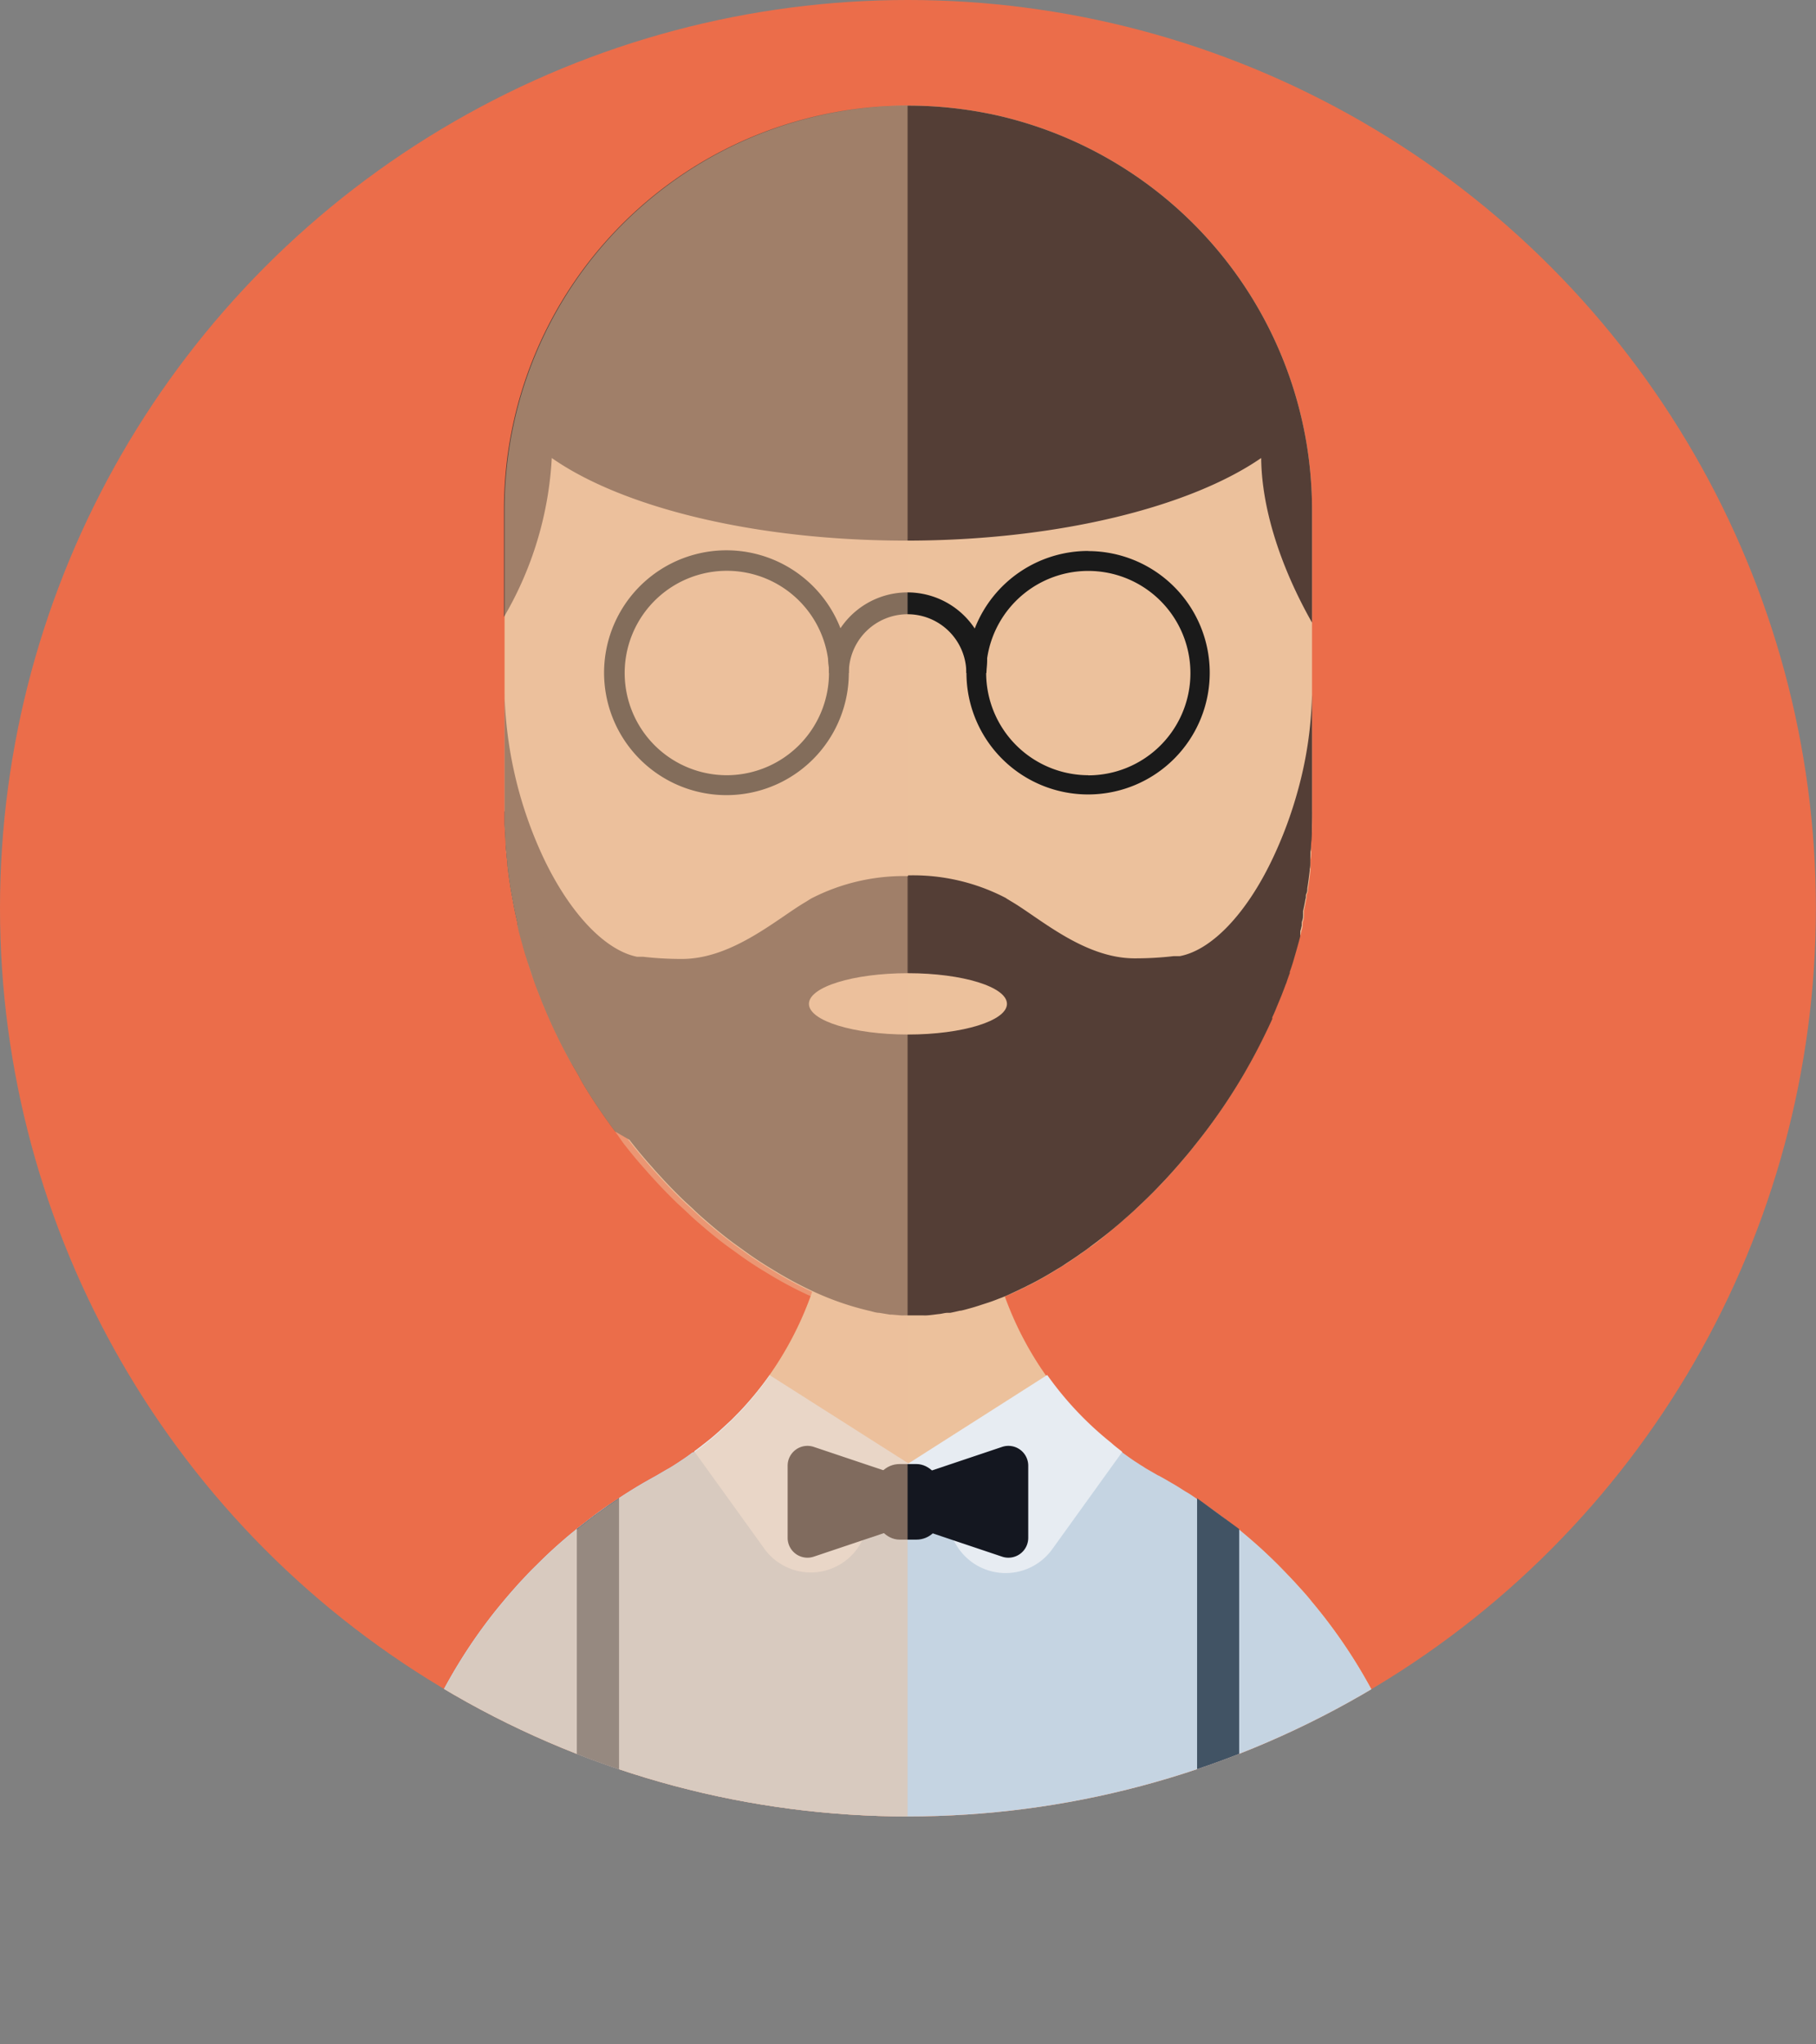 <svg xmlns="http://www.w3.org/2000/svg" xmlns:xlink="http://www.w3.org/1999/xlink" viewBox="0 0 149.29 168"><rect x="0" y="0" width="149.29" height="168" fill="#808080" stroke="none"/><defs><style>.cls-1{fill:#eb6d4a;}.cls-2{isolation:isolate;}.cls-3{clip-path:url(#clip-path);}.cls-11,.cls-4{fill:#ecc19c;}.cls-5{fill:#c5d4e2;}.cls-6{fill:#1a1a1a;}.cls-7{fill:#415364;}.cls-8{fill:#e7ecf2;}.cls-9{fill:#543e36;}.cls-10{fill:#141720;}.cls-11{opacity:0.5;mix-blend-mode:multiply;}</style><clipPath id="clip-path"><circle class="cls-1" cx="74.64" cy="74.64" r="74.64"/></clipPath></defs><title>Recurso 3</title><g class="cls-2"><g id="Capa_2" data-name="Capa 2"><g id="OBJECTS"><circle class="cls-1" cx="74.64" cy="74.64" r="74.64"/><g class="cls-3"><path class="cls-4" d="M107.86,41.89v24.8c0,.31,0,.62,0,.93v.15c0,.42,0,.83-.07,1.25,0,.14,0,.28,0,.42a.76.76,0,0,0,0,.15c0,.13,0,.27,0,.4s0,.44-.06.66a.34.34,0,0,1,0,.1.36.36,0,0,1,0,.1,2.72,2.72,0,0,1,0,.31l0,.26a.69.69,0,0,1,0,.13c-.06.49-.12,1-.2,1.46,0,.15,0,.29-.08.44s0,.28-.06.41,0,0,0,0c-.06.34-.12.67-.2,1a.65.65,0,0,1,0,.2,1.06,1.06,0,0,1,0,.19.36.36,0,0,1,0,.11s0,0,0,0c0,.17-.07.33-.11.49a.17.17,0,0,1,0,.1s0,0,0,.08a.14.14,0,0,1,0,.07c0,.15-.07.32-.11.47v0c0,.14-.08.3-.13.45s0,0,0,0c-.16.66-.35,1.32-.56,2,0,0,0,0,0,0-.09.31-.19.61-.3.92l0,.1c-.1.27-.2.55-.29.83a1.86,1.86,0,0,0-.1.25l-.3.78-.39.94c-.11.28-.23.56-.36.83,0,.05,0,.09,0,.14-.14.3-.27.59-.41.88s-.29.6-.44.9q-.45.9-.93,1.77l-.44.78a47.12,47.12,0,0,1-4.17,6.07c-.21.27-.42.53-.64.79s-.61.72-.92,1.07-.55.62-.84.93l-.59.62c-.59.61-1.2,1.19-1.8,1.75-.16.16-.33.31-.51.46s-.55.5-.84.74l-.67.57c-.59.48-1.18,1-1.77,1.38q-.37.28-.75.54c-.41.29-.83.57-1.24.84l-.71.44c-.83.51-1.67,1-2.5,1.39-.2.11-.41.21-.61.3l-.64.3-.81.34a2,2,0,0,1-.31.12c-.32.13-.65.26-1,.36s-.8.27-1.2.39l-.84.22h-.06l-.83.18-.22,0-.69.11a8.14,8.14,0,0,1-1,.1,1.84,1.84,0,0,1-.33,0c-.26,0-.52,0-.78,0h0c-.25,0-.5,0-.75,0a1.36,1.36,0,0,1-.29,0,5.83,5.83,0,0,1-.71-.06l-.16,0-.91-.14a8,8,0,0,1-.79-.17,24,24,0,0,1-4.29-1.44,31.48,31.48,0,0,1-3.74-2c-.63-.38-1.26-.79-1.88-1.22l-.93-.67q-1.45-1.06-2.88-2.31l-.78-.72-.78-.72c-.63-.61-1.25-1.25-1.86-1.91l-.71-.78c-.65-.74-1.28-1.5-1.89-2.29-.23-.28-.45-.58-.67-.87-.83-1.09-1.61-2.23-2.35-3.42l-.58-1L47,87.42a42.85,42.85,0,0,1-2.22-4.57c-.1-.22-.2-.45-.28-.68s-.25-.6-.35-.89-.32-.86-.47-1.3l-.42-1.31c-.13-.42-.25-.85-.37-1.28s-.24-.91-.35-1.37a0,0,0,0,1,0,0,.89.89,0,0,0,0-.14c-.15-.66-.29-1.32-.42-2-.16-.88-.29-1.77-.39-2.68,0-.28-.06-.57-.09-.86s-.05-.59-.07-.89c0-.55-.07-1.1-.08-1.66,0-.35,0-.69,0-1V41.89a33.55,33.55,0,0,1,.46-5.53A33.21,33.21,0,0,1,74.61,8.68h0A33.67,33.67,0,0,1,82,9.49a33.26,33.26,0,0,1,25.38,26.78A33.56,33.56,0,0,1,107.86,41.89Z"/><path class="cls-4" d="M117.92,159.29H31.37a43.1,43.1,0,0,1,2.31-14c.27-.79.56-1.57.88-2.35h0c.31-.77.66-1.53,1-2.28a42.85,42.85,0,0,1,5.27-8.4c.53-.65,1.06-1.28,1.6-1.88.27-.31.56-.61.84-.91s.57-.59.87-.88h0c.73-.73,1.48-1.43,2.27-2.1.32-.28.67-.56,1-.83h0l.07-.05a1.09,1.09,0,0,0,.11-.1c.41-.31.81-.64,1.22-.94s.8-.58,1.21-.87l0,0,.29-.2.53-.34h0l.45-.3c.44-.28.87-.54,1.31-.8s.89-.51,1.34-.76h0l.75-.44.29-.17c.33-.2.67-.41,1-.63s.62-.42.91-.65l.07,0,.25-.19a8.45,8.45,0,0,0,.69-.53h0c.36-.28.71-.57,1.05-.88a.25.25,0,0,0,.08-.07l1-.92.66-.67a27.34,27.34,0,0,0,2.47-3,27.72,27.72,0,0,0,3.47-6.6v0h0a27.23,27.23,0,0,0,1.6-9.24l6.3,0h0l6.48,0a27.37,27.37,0,0,0,1.56,9.14h0a27.45,27.45,0,0,0,8.69,12.2h0c.24.2.49.4.73.58l.16.12.91.64.19.13.27.18a3,3,0,0,0,.35.22l.27.17.4.24.62.36a.41.41,0,0,1,.15.07c.36.19.72.41,1.07.61s.7.42,1.05.64a5.29,5.29,0,0,1,.5.32l.37.24h0l.1.07c.09.06.17.13.26.18.5.33,1,.68,1.47,1l.25.17h0c.4.31.81.62,1.21.95l.07.05a.12.12,0,0,1,.05,0c.15.11.29.23.43.35q.89.74,1.74,1.53l1.16,1.1h0q.73.74,1.44,1.5c.47.52.93,1,1.37,1.57A43,43,0,0,1,117.92,159.29Z"/><path class="cls-5" d="M117.92,159.29H31.37a43.1,43.1,0,0,1,2.31-14c.27-.79.56-1.57.88-2.35h0c.31-.77.66-1.53,1-2.28a42.85,42.85,0,0,1,5.27-8.4c.53-.65,1.06-1.28,1.6-1.88.27-.31.56-.61.84-.91s.57-.59.87-.88c.73-.74,1.48-1.43,2.27-2.11.32-.28.67-.56,1-.83l.07-.06.11-.09,1.22-.94c.42-.31.83-.61,1.25-.89l.82-.55c.15-.11.3-.2.45-.3.44-.28.87-.55,1.31-.81s.89-.51,1.34-.76h0l.75-.44.29-.16c.34-.2.67-.42,1-.64s.62-.42.91-.65l.07,0,.25-.19.21-.17c.16-.11.31-.24.47-.37h0a23.51,23.51,0,0,0,6.77,4.81,22.59,22.59,0,0,0,6.85,2,3.4,3.4,0,0,0,.46.07c.57.06,1.15.1,1.73.12.27,0,.54,0,.82,0h.07c.27,0,.54,0,.8,0,.59,0,1.16,0,1.73-.11l.48-.07a22.79,22.79,0,0,0,6.84-2,23.52,23.52,0,0,0,6.83-4.83h0l.73.58.16.12c.3.22.6.44.91.65l.19.13.27.17a3,3,0,0,0,.35.22l.27.18.4.23.62.36a.41.41,0,0,1,.15.07c.36.19.72.41,1.07.61s.7.43,1.05.65a5.19,5.19,0,0,1,.5.31l.37.25h0l.1.08,0,0c.66.42,1.3.88,1.93,1.36h0c.4.31.81.62,1.21.95l.07.05.05,0h0c.15.11.29.23.43.35,1,.83,2,1.72,2.9,2.64q.73.74,1.44,1.5c.46.52.92,1,1.37,1.57A43,43,0,0,1,117.92,159.29Z"/><path class="cls-6" d="M69.1,51.65h0a10.06,10.06,0,1,0,.68,3.68h0A10.09,10.09,0,0,0,69.1,51.65ZM59.75,63.71a8.4,8.4,0,1,1,8.33-9.51h0a10.18,10.18,0,0,1,.07,1.11A8.42,8.42,0,0,1,59.75,63.71Z"/><path class="cls-6" d="M89.47,45.28a10,10,0,0,0-9.34,6.38s0,0,0,0a9.89,9.89,0,0,0-.68,3.63h0a10,10,0,1,0,10-10Zm0,18.43a8.42,8.42,0,0,1-8.4-8.39h0l.07-1.05a.28.28,0,0,1,0-.09,8.4,8.4,0,1,1,8.32,9.54Z"/><path class="cls-6" d="M81.15,54.17a.37.37,0,0,0,0,.09l-.06,1.05H79.44a4.83,4.83,0,0,0-9.66,0H68.15a8.17,8.17,0,0,0-.08-1.11,6.63,6.63,0,0,1,12.06-2.55l0,0A6.63,6.63,0,0,1,81.15,54.17Z"/><path class="cls-7" d="M50.89,123.12V168H47.42V125.65l.07-.05.11-.09h0c.41-.31.81-.64,1.22-.94s.8-.58,1.21-.87h0l.29-.2Z"/><polygon class="cls-7" points="98.41 123.13 98.41 159.28 98.41 168 101.87 168 101.87 159.28 101.87 125.66 98.41 123.13"/><path class="cls-8" d="M74.64,120.32l0,0h0l-.56.94h0l-2.11,3.53-.34.57-.69,1.16-.24.41a4.71,4.71,0,0,1-7.87.34l-5.76-8h0l.47-.35.47-.37h0c.36-.28.71-.57,1.05-.88a.25.25,0,0,0,.08-.07l1-.92.66-.67a27.34,27.34,0,0,0,2.47-3l11.37,7.23h0Z"/><path class="cls-8" d="M92.26,119.32l-5.76,8a4.72,4.72,0,0,1-7.88-.34h0l-4-6.61,0-.06L86.09,113a27.36,27.36,0,0,0,5.27,5.58C91.66,118.86,92,119.1,92.26,119.32Z"/><path class="cls-9" d="M107.85,66.71c0,.36,0,.72,0,1.08,0,.55,0,1.11-.08,1.65,0,.19,0,.38-.05.57a1.84,1.84,0,0,1,0,.33c0,.11,0,.2,0,.31l0,.2s0,.08,0,.11,0,.3-.05.46a.69.69,0,0,1,0,.13c-.06.49-.12,1-.2,1.46,0,.15,0,.29-.08.44s0,.28-.07.43c-.06.34-.12.67-.2,1a1.18,1.18,0,0,1,0,.2,1.06,1.06,0,0,1,0,.19.11.11,0,0,1,0,0s0,.05,0,.06,0,0,0,0c0,.17-.07.33-.11.49a.17.17,0,0,1,0,.1s0,0,0,.08a.14.14,0,0,1,0,.07.06.06,0,0,1,0,0,4.05,4.05,0,0,1-.12.47.87.87,0,0,1,0,.22c0,.06,0,.14,0,.2s0,0,0,0c-.17.66-.36,1.32-.56,2,0,0,0,0,0,0-.09.31-.19.61-.3.92l0,.1c-.1.27-.2.55-.29.83a1.86,1.86,0,0,0-.1.25l-.3.78-.39.94c-.11.28-.23.56-.36.83,0,.05,0,.09,0,.14-.14.3-.27.59-.41.88s-.29.6-.44.9q-.45.9-.93,1.77l-.44.78a47.12,47.12,0,0,1-4.17,6.07c-.21.27-.42.53-.64.79s-.61.72-.92,1.07-.55.62-.84.93l-.59.62c-.59.62-1.2,1.2-1.81,1.77-.16.16-.33.31-.5.46l-.84.74-.68.57c-.59.48-1.18.94-1.77,1.37q-.37.29-.75.54c-.41.3-.83.57-1.24.84-.23.16-.47.31-.7.44-.84.52-1.68,1-2.51,1.4-.2.11-.41.2-.61.3l-.62.29h0c-.27.13-.53.24-.8.35l-.32.12c-.32.13-.65.25-1,.36s-.81.27-1.21.38-.56.16-.84.22a.11.11,0,0,1-.06,0c-.28.06-.55.13-.83.18l-.22,0c-.23,0-.46.08-.69.1s-.65.09-1,.11a1.84,1.84,0,0,1-.33,0l-.78,0h0l-.76,0a1.43,1.43,0,0,1-.29,0l-.71-.06-.16,0-.91-.15c-.26,0-.52-.1-.79-.16a23.69,23.69,0,0,1-4.28-1.44,31.59,31.59,0,0,1-3.75-2c-.63-.37-1.25-.78-1.88-1.22l-.93-.67c-1-.71-1.93-1.49-2.88-2.32q-.39-.34-.78-.72l-.77-.71c-.64-.62-1.26-1.25-1.86-1.91-.24-.26-.48-.52-.71-.79-.66-.73-1.29-1.49-1.9-2.28L50.58,93q-1.24-1.65-2.34-3.42c-.2-.32-.4-.65-.58-1s-.45-.78-.67-1.17a42.85,42.85,0,0,1-2.22-4.57c-.1-.23-.2-.46-.28-.68s-.24-.6-.35-.89-.32-.87-.46-1.3-.29-.87-.43-1.31-.25-.85-.37-1.28-.25-.93-.35-1.4c0-.05,0-.1,0-.15-.15-.65-.29-1.31-.41-2-.17-.88-.3-1.78-.4-2.68,0-.29-.06-.57-.08-.86s-.06-.59-.08-.9c0-.54-.06-1.1-.08-1.65,0-.36,0-.72,0-1.08v0l5.3,10.41,9.11,4,10.78,1h0l8,.73h0l7.47.67h0L98.81,85Z"/><path class="cls-9" d="M74.68,72v8h0V92.36h0l0,0L42.54,76h0c0-.05,0-.1,0-.15-.15-.65-.29-1.31-.41-2-.17-.88-.3-1.78-.4-2.68,0-.29-.06-.57-.08-.86s-.06-.59-.08-.9c0-.54-.06-1.1-.08-1.65,0-.36,0-.72,0-1.08V57c0,.14,0,.28,0,.42a33.85,33.85,0,0,0,3.25,13.21h0c2.14,4.45,5,7.47,7.63,8l.5,0a27.39,27.39,0,0,0,3.19.18c4.16,0,7.86-3.34,10.18-4.69l0,0,.35-.22.1-.06A16.62,16.62,0,0,1,74.61,72Z"/><path class="cls-9" d="M107.86,57v9.75a39.35,39.35,0,0,1-.65,7.17c-.17.93-.37,1.85-.59,2.77L99.08,87.52,74.65,92.36h0l0-20.42h.07a16.47,16.47,0,0,1,7.93,1.84.28.28,0,0,1,.09.06l.36.22,0,0c2.34,1.36,6,4.7,10.18,4.7a27.26,27.26,0,0,0,3.19-.18l.51,0c2.63-.49,5.5-3.51,7.63-8h0a34,34,0,0,0,2.08-5.6,31.85,31.85,0,0,0,1.16-7.71C107.86,57.16,107.86,57.07,107.86,57Z"/><ellipse class="cls-4" cx="74.64" cy="82.5" rx="8.14" ry="2.52"/><path class="cls-9" d="M107.86,41.89v9.28c-2.72-4.81-4.15-9.59-4.18-13.53-5.8,4-16.65,6.77-29.07,6.79h-.1c-12.46,0-23.35-2.73-29.15-6.79A28.86,28.86,0,0,1,41.43,50.7V41.89a33.55,33.55,0,0,1,.46-5.53A33.21,33.21,0,0,1,74.61,8.68h0A33.67,33.67,0,0,1,82,9.49a33.26,33.26,0,0,1,25.38,26.78A33.56,33.56,0,0,1,107.86,41.89Z"/><path class="cls-10" d="M74.05,125.53l-7.15,2.4a1.63,1.63,0,0,1-2.15-1.54v-5.93a1.63,1.63,0,0,1,2.15-1.55l7.15,2.4Z"/><path class="cls-10" d="M75.23,125.53l7.15,2.4a1.63,1.63,0,0,0,2.15-1.54v-5.93a1.63,1.63,0,0,0-2.15-1.55l-7.15,2.4Z"/><rect class="cls-10" x="71.95" y="120.32" width="5.39" height="6.21" rx="2"/><path class="cls-11" d="M74.61,8.68V159.29H50.89V168H47.42v-8.71h-16a43.1,43.1,0,0,1,2.31-14c.27-.79.56-1.57.88-2.35h0c.31-.77.66-1.53,1-2.28a42.85,42.85,0,0,1,5.27-8.4c.53-.65,1.06-1.28,1.6-1.88.27-.31.56-.61.84-.91s.57-.59.87-.88h0c.73-.73,1.48-1.43,2.27-2.1.32-.28.67-.56,1-.83h0l.07-.05a1.09,1.09,0,0,0,.11-.1c.41-.31.81-.64,1.22-.94s.8-.58,1.21-.87l0,0,.29-.2.53-.35.45-.3c.44-.28.87-.54,1.31-.8s.89-.51,1.34-.76h0l.75-.44.29-.17c.33-.2.67-.41,1-.63s.62-.42.91-.65l.07,0h0l.47-.35.47-.37h0c.36-.28.71-.57,1.05-.88a.25.25,0,0,0,.08-.07l1-.92.66-.67a27.34,27.34,0,0,0,2.47-3,27.72,27.72,0,0,0,3.47-6.6,31.59,31.59,0,0,1-3.75-2c-.63-.37-1.25-.78-1.88-1.22l-.93-.67c-1-.71-1.93-1.49-2.88-2.32q-.39-.34-.78-.72l-.77-.71c-.64-.62-1.26-1.25-1.86-1.91-.24-.26-.48-.52-.71-.79-.66-.73-1.29-1.49-1.9-2.28L50.58,93q-1.24-1.65-2.34-3.42c-.2-.32-.4-.65-.58-1s-.45-.78-.67-1.17a42.85,42.85,0,0,1-2.22-4.57c-.1-.23-.2-.46-.28-.68s-.24-.6-.35-.89-.32-.87-.46-1.3-.29-.87-.43-1.31-.25-.85-.37-1.28-.25-.93-.35-1.4c0-.05,0-.1,0-.15-.15-.65-.29-1.31-.41-2-.17-.88-.3-1.78-.4-2.68,0-.29-.06-.57-.08-.86s-.06-.59-.08-.9c0-.54-.06-1.1-.08-1.65,0-.36,0-.72,0-1.08V57c0,.14,0,.28,0,.42V41.89a33.55,33.55,0,0,1,.46-5.53A33.21,33.21,0,0,1,74.61,8.68Z"/></g></g></g></g></svg>